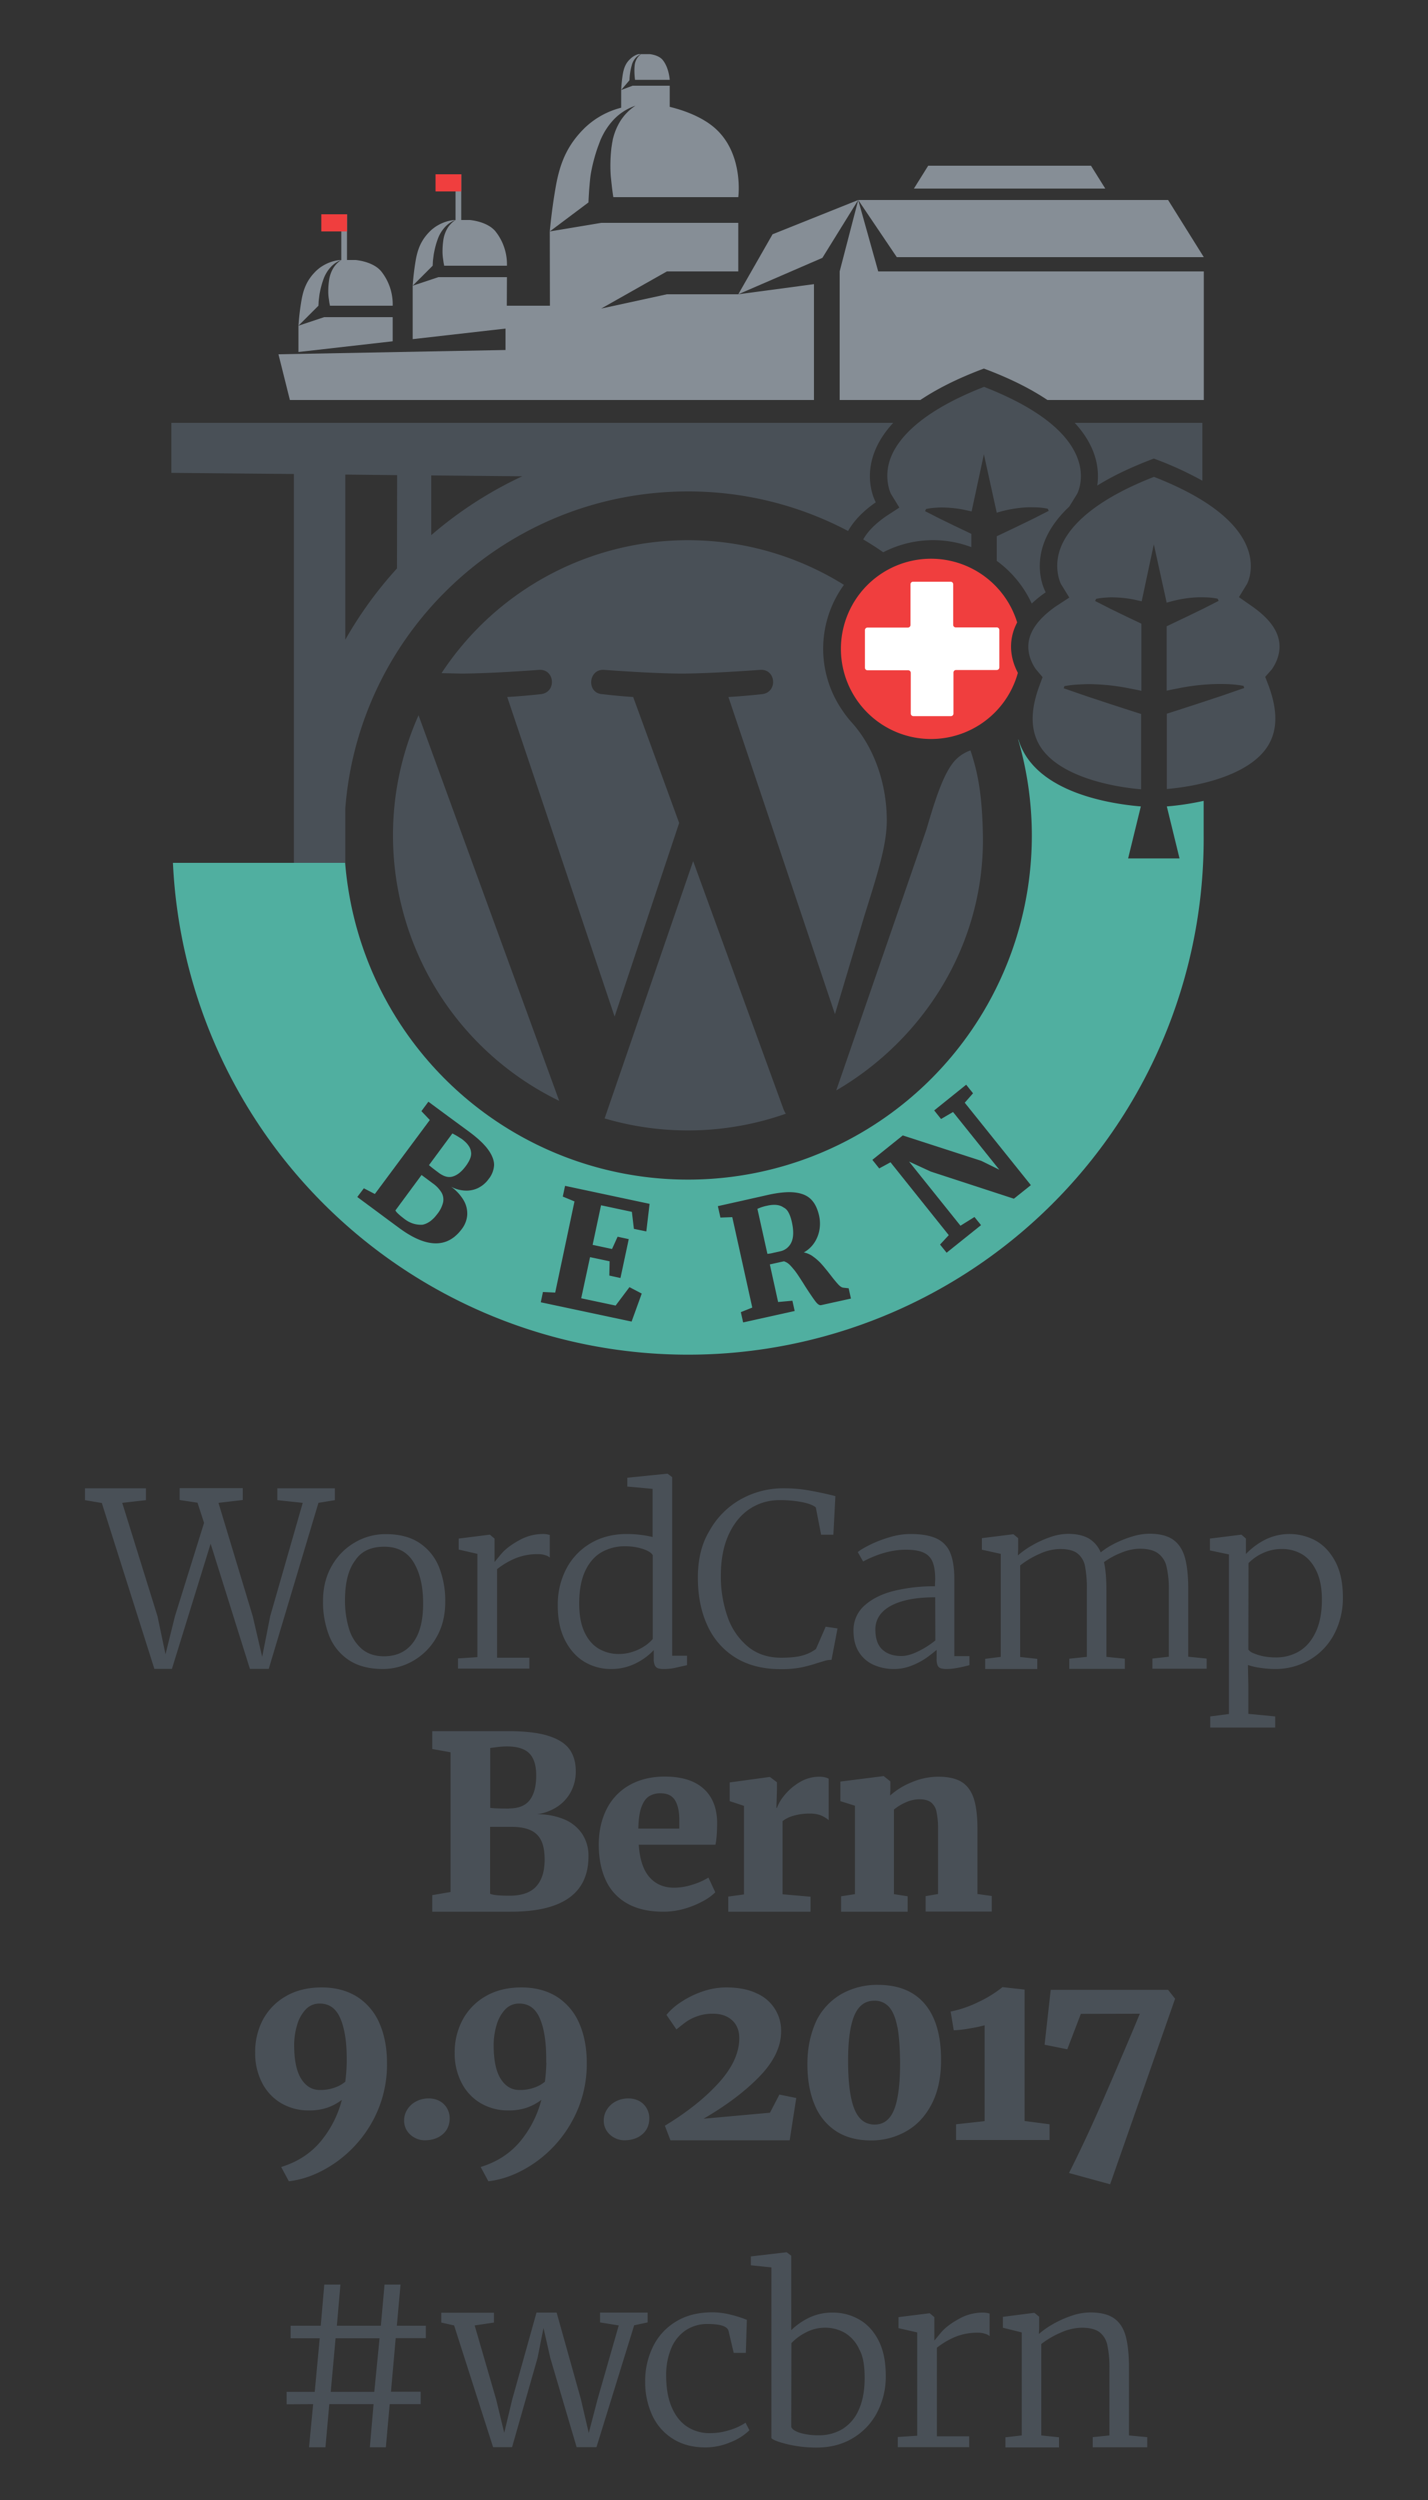 <svg id="text_mobile" data-name="text mobile" xmlns="http://www.w3.org/2000/svg" width="1000" height="1750"><rect width="100%" height="100%" fill="#333333" stroke="none"/><defs><style>.cls-1{fill:#50afa0;}.cls-2{fill:#495057;}.cls-3{fill:#868e96;}.cls-4{fill:#f03e3e;}.cls-5{fill:#fff;}</style></defs><g id="Logo"><path class="cls-1" d="M323.4 797.3l-3.5-2.2-3.1-1.7-16.4 22.2q1.5 1.4 6.9 5.4t9.9 2.5q4.7-1.4 9.1-7.4t3.5-10q-.6-4.5-6.4-8.8zM303 828.3l-7.8-5.8-18.3 24.8q.8 1.8 6.5 6.1t12.5 3.9q5.6-1.1 10.4-7.6a20.4 20.4 0 0 0 4-8.1 9.8 9.8 0 0 0-1.1-6.8 21.8 21.8 0 0 0-6.2-6.5zM548.8 845.3q-4.1-3-11.6-1.3a30.3 30.3 0 0 0-6.8 2.2l7 31.5a24.3 24.3 0 0 0 4.5-.8l4.1-.9a11.1 11.1 0 0 0 8.2-6.4q2.3-5 .4-13.8t-5.8-10.5z"/><path class="cls-1" d="M817.1 564.5l8.9 36.4h-36l8.9-36.4c-21.5-1.8-74.6-9.8-85.7-46.8h-.2a240.8 240.8 0 1 1-469.2 104q-1.4-8.8-2.1-17.7H121.1a361.1 361.1 0 0 0 721.8-19.2v-24.2a192.5 192.5 0 0 1-25.8 3.9zM342.2 825.3a19.8 19.8 0 0 1-7.6 6.4 18.7 18.7 0 0 1-9.2 1.7 23.2 23.2 0 0 1-9.5-2.7 31.5 31.5 0 0 1 8.6 9.2 18.5 18.5 0 0 1 2.7 10.3 18.2 18.2 0 0 1-3.8 10.1q-15.2 20.5-44-.8l-7.6-5.6-7.4-5.5-14.2-10.5 4.6-6.1 7.7 4L301 784l-5.9-6.2 4.9-6.6 13.8 10.2 7.9 5.8 6.4 4.7q9.5 7 13.7 12.8t4.2 10.8a16.9 16.9 0 0 1-3.8 9.8zM452.6 862l-8.7-1.8-1.4-11.9-21.6-4.6-5.9 27.7 13.6 2.9 3.9-8.6 7.8 1.7-5.8 27.2-7.8-1.7.2-10-13.7-2.9-6.2 28.8 24.1 5.1 9.7-12.9 8.6 4.5-7.1 19.6-63.6-13.5 1.5-7.2 8.6.4 13.5-63.8-8.2-3.4 1.6-7.5 59.2 12.6zM575 913.6q-1.7.4-4.1-2.8t-6.8-10q-3.3-5.3-5.6-8.7a48.7 48.7 0 0 0-4.8-6 10.6 10.6 0 0 0-4.7-3.2l-9.9 2.2 5.8 26.3 10-.9 1.6 7.2-36.1 8-1.6-7.2 8-3.2-14-63.3-8.3.3-1.8-8 16.6-3.7 8.4-1.9 3.6-.8 6.2-1.4q11.5-2.6 18.9-1.8t11.4 4.7q4.1 4 5.8 11.6a25.7 25.7 0 0 1 .3 9.5 23.5 23.5 0 0 1-3.5 9.2 21.1 21.1 0 0 1-7.5 7 16.4 16.4 0 0 1 6.8 3.1 36.5 36.5 0 0 1 6 5.5q2.7 3.1 6.1 7.5t5.4 6.5q1.9 2 3.5 2.1l3.6.4 1.6 7.2zm135-74.5l-58.2-19-15.2-7 36 44.9 9.8-6.1 4.6 5.7-24.1 19.3-4.6-5.7 6.1-6.6-40.8-51-7.9 4.3-4.8-6 21.3-17.1 55 17.8 12.6 6.2-32.4-40.4-8.4 4.9-4.8-6 22.4-18 4.8 6-5.8 6.6 46.3 57.7z"/><path class="cls-2" d="M613.3 351.6s-15-26.2 12.2-55.6H120v35l85.8.8V604h36v-38c9.5-124.2 113.3-222 240-222a239.7 239.7 0 0 1 112.1 27.7c3.7-6.6 9.8-13.4 19.4-20.1zM278 397.9a277.8 277.8 0 0 0-36.2 49.9V332.2l36.3.4zm24-23.3v-41.8l63.7.6a276.5 276.5 0 0 0-63.7 41.2zM768.4 339.9c10.4-6.5 23.4-12.8 39.6-18.9a238.9 238.9 0 0 1 34 15.5V296h-89.4c16 17.3 17.3 33.5 15.8 43.9z"/><path class="cls-3" d="M764 116H650l-10 16h134l-10-16zM223 214c0-.8.1-1.4.1-2.1s.1-1.6.2-2.4l.3-2.4c.1-.8.2-1.6.4-2.4a58.8 58.8 0 0 1 2.5-9.2 24.6 24.6 0 0 1 4.9-8.3 18.5 18.5 0 0 1 7.6-5.2c-4 0-12 2-18 8s-8.5 12.2-9.9 20.3A177.5 177.5 0 0 0 209 228l14-14z"/><path class="cls-3" d="M233 188.4a22.5 22.5 0 0 0-2.6 8.1 54 54 0 0 0-.5 8.7 32.5 32.5 0 0 0 .4 4.2l.3 2.2c.1.7.3 1.5.4 2v.4h44a37 37 0 0 0-8-24c-5.8-7.1-18-8-18-8h-6v-32h-4v32a17.5 17.5 0 0 0-6 6.4zM275 222h-48l-18 6v18.4l66-7.5V222zM313 160.4a22.5 22.5 0 0 0-2.6 8.1 54 54 0 0 0-.5 8.7 32.5 32.5 0 0 0 .4 4.2l.3 2.2c.1.7.3 1.5.4 2v.4h44a37 37 0 0 0-8-24c-5.8-7.1-18-8-18-8h-6v-32h-4v32a17.5 17.5 0 0 0-6 6.4z"/><path class="cls-3" d="M303 186c0-.8.1-1.4.1-2.1s.1-1.6.2-2.4l.3-2.4c.1-.8.2-1.6.4-2.4a58.8 58.8 0 0 1 2.5-9.2 24.6 24.6 0 0 1 4.9-8.3 18.5 18.5 0 0 1 7.6-5.2c-4 0-12 2-18 8s-8.5 12.2-9.9 20.3A177.5 177.5 0 0 0 289 200l14-14zM440.8 56.1a43.7 43.7 0 0 1 .5-5.3 42.9 42.9 0 0 1 1.1-5.1 12.5 12.5 0 0 1 2.4-4.8 9.7 9.7 0 0 1 4.2-3h-2a13.9 13.9 0 0 0-5.9 3.6c-3.1 2.9-4.3 6.5-5 10.6A101.7 101.7 0 0 0 435 63l5.8-6.8z"/><path class="cls-3" d="M445.7 41.6a11.4 11.4 0 0 0-1.3 4.6 40.5 40.5 0 0 0-.1 4.9 45.9 45.9 0 0 0 .4 4.8H469s-.5-8.6-5-14c-2.9-3.5-9-4-9-4h-6a9.2 9.2 0 0 0-3.3 3.7zM412.6 132.6c.3-3.3.5-6.5 1-10.1a117.7 117.7 0 0 1 5.1-19.7l1.8-4.8 1.1-2.4 1.2-2.3a48.2 48.2 0 0 1 5.9-8.4A37.5 37.5 0 0 1 445 74a35.1 35.1 0 0 0-12.3 13.8 42.1 42.1 0 0 0-3.2 8.4c-.2.7-.4 1.4-.5 2.2s-.3 1.4-.4 2.2-.5 3-.6 4.5a106.2 106.2 0 0 0-.3 18.2c.3 2.7.6 5.9 1 9s.5 3.8.8 5.7H517s4-30-16-48c-10.1-9.1-24.9-13.5-32-15.2V60h-26l-8 3v12.4A57.1 57.1 0 0 0 409 90c-12 12-16.9 24.3-19.8 40.6S385 162 385 162l27.1-20.3c.1-3.1.3-6 .5-9.1zM517 206l58.9-25.5L601 140l-60 24-24 42zM615 190l-14-50-13 50v90h56.5c11.2-7.5 25.7-15 44.5-22 18.8 7 33.3 14.5 44.5 22H843v-90H615z"/><path class="cls-3" d="M628 180h215l-25-40H601l27 40zM421 216l46-26h50v-34h-96l-36 6 .1 52H354.9l.1-20h-48l-18 6v37.4l65-7.4v15l-159 3 8 32h367v-81.1l-53 7.1h-50l-46 10z"/><path class="cls-4" d="M305 122h18v12h-18zM225 150h18v12h-18z"/><path class="cls-2" d="M732.3 414.6s-16.6-28.9 16.5-60l5.5-8.9c.6-1.1 5.4-11.3.3-24.9s-20.4-32.4-65.5-50c-45.1 17.6-60.6 36.8-65.5 50s-.3 23.7.3 24.9l5.9 9.6-9.5 6.2c-7.4 5.2-12.7 10.5-15.8 16.1q7.2 4.2 14 9a75.9 75.9 0 0 1 61.7-3.6v-9.3l-.4-.2-10.7-5.1-10.7-5.2-10.6-5.4.7-1.5a44.8 44.8 0 0 1 7-.9c2.3-.2 4.4-.2 6.6-.1a82.8 82.8 0 0 1 12.4 1.4l5.9 1.3 8.6-40 9 40.9a88.3 88.3 0 0 1 9.7-2.4 84.1 84.1 0 0 1 12.4-1.4c2.2 0 4.3 0 6.6.1a45.1 45.1 0 0 1 7 .9l.7 1.5-10.6 5.4-10.7 5.2-10.7 5.1-4.4 2.1v17.2a76.7 76.7 0 0 1 24.5 29.9 81.3 81.3 0 0 1 9.8-7.9zM275.2 584.7a206.5 206.5 0 0 0 116.4 185.9l-98.5-269.9a205.7 205.7 0 0 0-17.9 84zM485.4 602.8l-62 180.1a206.6 206.6 0 0 0 126.9-3.3 19.3 19.3 0 0 1-1.5-2.8zM688.3 584.7c-.5-28-3.4-43.6-8.7-59.4a26.5 26.5 0 0 0-12.7 9.3c-7.3 9.7-12.9 28.2-18.2 46.2l-63.1 182.5c61.4-35.8 104-102.4 102.7-178.6z"/><path class="cls-2" d="M589.7 497a76 76 0 0 1 1.3-87.6 206.5 206.5 0 0 0-281.8 61.8l13.3.3c21.6 0 55-2.6 55-2.6 11.1-.7 12.4 15.7 1.3 17 0 0-11.2 1.3-23.6 2l75.2 223.7 45.2-135.5-32.2-88.2c-11.1-.7-21.7-2-21.7-2-11.1-.7-9.8-17.7 1.3-17 0 0 34.1 2.6 54.4 2.6s55-2.6 55-2.6c11.1-.7 12.4 15.7 1.3 17 0 0-11.2 1.3-23.6 2l74.6 222 20.6-68.8c8.9-28.6 15.7-49.1 15.7-66.8 0-25.5-8.7-50.9-24.4-68.4a74.6 74.6 0 0 1-6.9-8.9z"/><path class="cls-4" d="M712.3 435.7a63.1 63.1 0 1 0 .5 35.3c-3.8-7.2-8.3-20.4-.5-35.3z"/><path class="cls-5" d="M697.7 439.2h-28.4a1.8 1.8 0 0 1-1.8-1.8V409a1.8 1.8 0 0 0-1.8-1.8h-26.3a1.8 1.8 0 0 0-1.8 1.8v28.5a1.8 1.8 0 0 1-1.8 1.8h-28.3a1.8 1.8 0 0 0-1.8 1.8v26.3a1.8 1.8 0 0 0 1.8 1.8H636a1.8 1.8 0 0 1 1.8 1.8v28.5a1.8 1.8 0 0 0 1.8 1.8h26.3a1.8 1.8 0 0 0 1.8-1.8v-28.7a1.8 1.8 0 0 1 1.8-1.8H698a1.8 1.8 0 0 0 1.8-1.8V441a1.8 1.8 0 0 0-2.1-1.8z"/><path class="cls-2" d="M886 473.8l4.5-5.1c.5-.7 6.8-9 5.3-19.3-1.2-8.7-7.6-17-18.9-24.9l-9.3-6.5 5.7-9.3c.6-1.1 5.4-11.3.3-24.9s-20.4-32.4-65.5-50c-45.1 17.6-60.6 36.8-65.5 50s-.3 23.7.3 24.9l5.9 9.6-9.5 6.2c-11.4 8-17.8 16.4-19 25.2-1.4 10.5 5.2 18.9 5.3 19l4.5 5.3-2.4 6.5c-6.6 18.1-6 32.2 1.6 43.3 13.9 20 49.4 27 69.8 28.7v-52.7l-7.2-2.3-15.7-5.1-15.7-5.2-15.6-5.4.5-1.5a69.3 69.3 0 0 1 9-1.1c3-.2 5.9-.3 8.8-.3a148.8 148.8 0 0 1 17 1.2l4.2.6 4.1.7 8.2 1.6 2.6.6v-47l-.4-.2-10.7-5.1-10.7-5.2-10.6-5.4.7-1.5a44.8 44.8 0 0 1 7-.9c2.3-.2 4.4-.2 6.6-.1a82.8 82.8 0 0 1 12.4 1.4l5.9 1.3L808 381l9 40.9a88.3 88.3 0 0 1 9.7-2.4 84.1 84.1 0 0 1 12.4-1.4c2.2 0 4.3 0 6.6.1a45.1 45.1 0 0 1 7 .9l.7 1.5-10.6 5.4-10.7 5.2-10.7 5.1-4.4 2.1v45.1l2.6-.6 8.2-1.6 4.1-.7 4.2-.6a151.3 151.3 0 0 1 17-1.2c2.9 0 5.8 0 8.7.2a69.9 69.9 0 0 1 9 1.1l.5 1.5-15.6 5.4-15.7 5.2-15.7 5.1-7.2 2.3v52.7c20.4-1.7 55.9-8.8 69.8-28.7 7.7-11.1 8.2-25.2 1.6-43.3z"/></g><g id="Text"><path class="cls-2" d="M59.5 1050.1v-8.3h42.7v8.3l-16.6 1.9 24.7 79.4 5.6 26.6 6.6-26.6 20.4-65.4-4.6-14.1-12.5-1.9v-8.3H170v8.3l-17 2 24 79.4 6.6 28.4 5.6-28.4L212 1052l-17.8-1.9v-8.3h40.3v8.3L223 1052l-34.8 116.2H175l-27.5-87.6-27.1 87.6h-12.3l-36.8-116.1zM293.8 1080.1a36.6 36.6 0 0 1 13.7 17 63.9 63.9 0 0 1 4.3 24.2q0 14.2-6.2 24.9a43.6 43.6 0 0 1-16.3 16.4 42.3 42.3 0 0 1-21.1 5.7q-14.6 0-24-6.3a36.3 36.3 0 0 1-13.7-17 64.5 64.5 0 0 1-4.3-24.2q0-14.1 6.2-24.8a43.6 43.6 0 0 1 16.3-16.4 42 42 0 0 1 21.1-5.7q14.6-.1 24 6.2zm-4.1 13.6q-6.6-11-20.6-11t-20.3 9.5q-7.2 9.5-7.2 27.8a66.6 66.6 0 0 0 2.8 20.1 30 30 0 0 0 8.9 14.1q6.1 5.2 15.6 5.2 13.1 0 20.3-9.5t7.1-27.7q0-17.5-6.6-28.5zM334.3 1160v-72.3l-13.1-3v-7.7l21.5-2.7h.4l3.2 2.7v16.3h.1l4.4-5.3q4.1-5 12.4-9.6a34 34 0 0 1 16.7-4.6 16 16 0 0 1 5.1.7v15.8a7.1 7.1 0 0 0-3-1.6 14.9 14.9 0 0 0-4.8-.8 41 41 0 0 0-16.7 3.1 55.3 55.3 0 0 0-12.4 7.4v62h22.6v7.6h-50v-7.1zM396.5 1098.3a44.6 44.6 0 0 1 16.9-17.9q11-6.6 25.6-6.6a80.4 80.4 0 0 1 18 2.1v-33.7l-17.7-1.6v-6.2l27.8-2.8h.4l3.2 2.4v125h10.4v6.6l-1.7.4-7.6 1.7a38.1 38.1 0 0 1-6.9.6 13.4 13.4 0 0 1-4.1-.5 3.9 3.9 0 0 1-2.2-2 10.7 10.7 0 0 1-.8-4.7v-6a44.3 44.3 0 0 1-12.9 9.4 38.2 38.2 0 0 1-17.1 3.8 35.8 35.8 0 0 1-18.5-5q-8.4-5-13.6-15.1t-5.1-24.7a53.6 53.6 0 0 1 5.9-25.2zm60.6-9.7q-1.4-2.5-7.1-4.4a39.6 39.6 0 0 0-12.2-1.8 32.4 32.4 0 0 0-16.8 4.3q-7.2 4.3-11.3 13.2t-4.1 22.6q0 12.1 3.7 20t10 11.6a27.4 27.4 0 0 0 14.1 3.7 30.8 30.8 0 0 0 9.8-1.6 33.5 33.5 0 0 0 8.3-4 27 27 0 0 0 5.6-4.9zM496.7 1071.8a56.8 56.8 0 0 1 21.7-22.1 61 61 0 0 1 30.8-7.9 99.2 99.2 0 0 1 16.7 1.4q8.1 1.4 16.4 3.4l2.7.7-1.4 27H575l-3.7-19.1q-2.5-2.2-9.1-3.6a77.5 77.5 0 0 0-16.3-1.5 37.3 37.3 0 0 0-21 6.2q-9.3 6.2-14.7 18.1t-5.4 28.5a84.8 84.8 0 0 0 4.6 28.6 46.9 46.9 0 0 0 14.2 21q9.5 7.9 23.4 7.9 9.7 0 15.1-1.6a28.1 28.1 0 0 0 9.3-4.5l6.8-15.6 8.3 1.2-4.2 22a17.1 17.1 0 0 0-4.5.6l-5.6 1.7a96.2 96.2 0 0 1-11.6 3.1 72.6 72.6 0 0 1-14 1.1q-18.3 0-31.3-7.9a50.9 50.9 0 0 1-19.8-22.4q-6.8-14.5-6.8-33.8t8-32.5zM654.9 1105.5q0-7.7-1.8-12.1a11.9 11.9 0 0 0-6.2-6.5q-4.4-2.1-12.5-2.1-14.3 0-29.9 8.2h-.1l-3.7-6.5q1.9-1.8 8-4.9a85.9 85.9 0 0 1 13.8-5.4 51 51 0 0 1 14.9-2.4q11.6 0 18.3 3.1a18.8 18.8 0 0 1 9.7 10q2.9 6.9 2.9 18.5v53.9h10.6v6.3q-10 2.7-15.9 2.7a14.7 14.7 0 0 1-4.2-.5 3.6 3.6 0 0 1-2.2-2 11.4 11.4 0 0 1-.7-4.7v-6.2a94.7 94.7 0 0 1-7.6 5.9 49.2 49.2 0 0 1-9.8 5.1 32.8 32.8 0 0 1-12.4 2.4 34.5 34.5 0 0 1-14.3-2.9 23.2 23.2 0 0 1-10.3-8.9q-3.8-6-3.8-14.8a22.9 22.9 0 0 1 8-18.1q8-7 20.8-10.1a118.4 118.4 0 0 1 28.2-3.1zm0 12.6q-13.8 0-23.2 2.8t-14.1 7.9a16.9 16.9 0 0 0-4.6 11.8q0 9.7 5 14.2t13.4 4.4q4.9 0 11.5-3.2a61.3 61.3 0 0 0 12.1-7.7zM700.8 1159.8v-72.1l-13.2-2.9v-8.1l21.7-2.7h.4l3.3 2.7v7.8l-.2 4.3a60.2 60.2 0 0 1 9.9-7 72 72 0 0 1 12.7-5.8 38.5 38.5 0 0 1 12.4-2.3q9 0 14.6 3.2a20.2 20.2 0 0 1 8.4 9.8 50.2 50.2 0 0 1 9.1-5.9 73.5 73.5 0 0 1 12.5-5.1 42.5 42.5 0 0 1 12.4-2.1q10.7 0 16.6 4.1t8.3 12.4q2.4 8.3 2.4 22.4v47.2l12.9 1.3v7.1h-38v-7.1l11.5-1.3v-46.6a69 69 0 0 0-1.6-16.5 15.8 15.8 0 0 0-6-9.3q-4.4-3.2-12.8-3.2a35.3 35.3 0 0 0-13.1 2.9 52.7 52.7 0 0 0-11.9 6.5q1.7 7.4 1.7 19.7v46.6l12.9 1.3v7.1h-38.9v-7.1l12.3-1.3v-47a79.8 79.8 0 0 0-1.3-16.5 14.8 14.8 0 0 0-5.4-9q-4-3-12.1-3a35.6 35.6 0 0 0-14.3 3.4 62.3 62.3 0 0 0-13.6 8.1v64.1l12 1.3v7.1h-36.5v-7.1zM882.6 1167.5a43.6 43.6 0 0 1-8.7-2l.3 15.1v19.1l18.8 1.8v7.8h-45.5v-7.8l13.1-1.7v-111.7l-13.3-2.8v-8.3l21.7-2.7h.4l3.1 2.7v10.8a50.3 50.3 0 0 1 13.2-9.9 38.5 38.5 0 0 1 35.9.7q8.4 4.8 13.6 14.7t5.2 24.8a54.5 54.5 0 0 1-5.9 25.4 45.2 45.2 0 0 1-16.9 18.1 47.2 47.2 0 0 1-25.1 6.7 71.7 71.7 0 0 1-9.9-.8zm-8.4-12.8a8.1 8.1 0 0 0 3.7 2.6 33.6 33.6 0 0 0 6.9 2.1 43.3 43.3 0 0 0 8.5.8 31.6 31.6 0 0 0 16.5-4.3q7.2-4.3 11.5-13.3t4.4-22.2q.1-12.3-3.7-20.4t-10-11.9a27.3 27.3 0 0 0-14.3-3.8 30.8 30.8 0 0 0-13.6 3 32.9 32.9 0 0 0-9.8 6.9zM315.5 1324.4v-97.8l-12.8-2.3v-12.5h53q17.9 0 28.3 3.3t14.8 9.4q4.4 6.1 4.4 15.3a30.1 30.1 0 0 1-3.5 14.6 28.4 28.4 0 0 1-9.6 10.4 35.1 35.1 0 0 1-14 5.2 47.8 47.8 0 0 1 18.9 3.5 28 28 0 0 1 12.6 10.1 27.6 27.6 0 0 1 4.5 15.8q0 38.8-54.4 38.8h-55v-11.6zm41.2 2.6q12.9 0 18.8-6.5t5.9-18.7q0-8.4-2.4-13.4a14.9 14.9 0 0 0-7.6-7.3q-5.1-2.3-13.3-2.3h-14.9v46.8q2.7 1.4 13.5 1.4zm-.1-61.1q9.9 0 14.4-5.9t4.5-17.2q0-10.5-4.8-15.4t-15.8-4.9a61.3 61.3 0 0 0-6.3.4l-5.3.7v41.9q3.2.5 13.3.5zM425.1 1265.8a39.8 39.8 0 0 1 16.2-16.5q10.5-5.7 24.2-5.7 17.5 0 26.9 8.2t9.8 23.4q0 10.6-1.2 16.1h-53.7q1 15.3 7.5 22.7t17.3 7.4a42.7 42.7 0 0 0 13-2.2 46.3 46.3 0 0 0 11-4.9l4.8 10.3a35.7 35.7 0 0 1-8.6 6.2 62.6 62.6 0 0 1-13 5.3 53 53 0 0 1-14.7 2.1q-15.4 0-25.6-5.9a35.5 35.5 0 0 1-14.9-16.4q-4.8-10.5-4.8-24.7t5.8-25.4zm50.6 14.2v-6q0-8.9-3-13.8t-10.1-4.9a15 15 0 0 0-8.1 2.1q-3.3 2.1-5.3 7.5T447 1280zM521 1326.1v-62l-10-3.3v-13.1l27.8-3.8h.4l4.9 3.7v4.8l-.4 13.1h.4a29.2 29.2 0 0 1 5.3-8.9 39.1 39.1 0 0 1 10.5-9 26.5 26.5 0 0 1 13.9-3.9 17.2 17.2 0 0 1 3.8.4 9.3 9.3 0 0 1 2.7 1v29a20.3 20.3 0 0 0-5.9-3.5 21.8 21.8 0 0 0-7.3-1.1 39.4 39.4 0 0 0-11.3 1.5 21.2 21.2 0 0 0-7.8 3.8v51.2l19.6 1.7v10.5H510v-10.6zM598.7 1325.9V1264l-10.2-3.2v-13.7l30-3.8h.4l4.6 3.7v6.1l-.2 3.8a50.8 50.8 0 0 1 15.1-9.3 47.8 47.8 0 0 1 18.7-3.9q10.3 0 16.2 3.6t8.6 11.6q2.6 8 2.6 21.7v45.2l10 1.4v10.9h-46.3v-10.8l8.7-1.5v-45.1a56.6 56.6 0 0 0-1.1-12.5 11.1 11.1 0 0 0-3.9-6.6q-2.8-2.1-8.1-2.1a23.1 23.1 0 0 0-9.6 2.2 34.2 34.2 0 0 0-8.2 5v59.2l9.6 1.5v10.8H589v-10.8zM261.1 1484.5a85.4 85.4 0 0 1-26.1 29.3q-16 11.1-32.7 13.1l-5.4-10q16.9-5.2 27.4-17.6a74.6 74.6 0 0 0 15.1-29.4 36.2 36.2 0 0 1-10 5.4 38.5 38.5 0 0 1-12.9 2 37.8 37.8 0 0 1-19.5-5 35 35 0 0 1-13.4-14.2 44.6 44.6 0 0 1-4.9-21.2 48.1 48.1 0 0 1 5.3-22.9 41.7 41.7 0 0 1 16.1-16.6q10.6-6.2 25.2-6.2t25.2 6.8a41.4 41.4 0 0 1 15.4 18.7q5.1 11.9 5.1 27.3a82.3 82.3 0 0 1-9.9 40.5zm-18.3-40.6v-2.8q0-17.9-4.5-28.3t-14.5-10.3a13 13 0 0 0-9.8 4.2 26.5 26.5 0 0 0-6 11 48.8 48.8 0 0 0-2 13.9q0 15.9 5 23.7t13.2 7.7a29.6 29.6 0 0 0 10.2-1.7 23.1 23.1 0 0 0 7.4-4.1 131.9 131.9 0 0 0 1-13.3zM285.4 1476.4a15.8 15.8 0 0 1 6.2-5.5 18.4 18.4 0 0 1 8.4-2 16 16 0 0 1 8 1.9 13.2 13.2 0 0 1 5.1 5.1 13.8 13.8 0 0 1 1.8 6.8q0 7.1-4.9 11.3t-12.6 4.2a14.5 14.5 0 0 1-7-1.8 14.3 14.3 0 0 1-5.4-4.9 13 13 0 0 1-2-7.2 14.1 14.1 0 0 1 2.4-7.9zM400.8 1484.5a85.4 85.4 0 0 1-26.1 29.3q-16 11.1-32.7 13.1l-5.4-10q16.9-5.2 27.4-17.6a74.6 74.6 0 0 0 15.1-29.4 36.2 36.2 0 0 1-10 5.4 38.5 38.5 0 0 1-12.9 2 37.8 37.8 0 0 1-19.5-5 35 35 0 0 1-13.4-14.2 44.6 44.6 0 0 1-4.9-21.2 48.1 48.1 0 0 1 5.5-22.9 41.7 41.7 0 0 1 16.1-16.6q10.6-6.2 25.2-6.2t25.2 6.8a41.4 41.4 0 0 1 15.4 18.7q5.1 11.9 5.1 27.3a82.3 82.3 0 0 1-10.1 40.5zm-18.3-40.6v-2.8q0-17.9-4.5-28.3t-14.5-10.3a13 13 0 0 0-9.8 4.2 26.5 26.5 0 0 0-6 11 48.8 48.8 0 0 0-2 13.9q0 15.9 5 23.7t13.3 7.7a29.6 29.6 0 0 0 10.2-1.7 23.1 23.1 0 0 0 7.4-4.1 131.9 131.9 0 0 0 1-13.3zM425.2 1476.4a15.8 15.8 0 0 1 6.2-5.5 18.4 18.4 0 0 1 8.4-2 16 16 0 0 1 8 1.9 13.2 13.2 0 0 1 5.1 5.1 13.8 13.8 0 0 1 1.8 6.8q0 7.1-4.9 11.3t-12.6 4.2a14.5 14.5 0 0 1-7-1.8 14.3 14.3 0 0 1-5.4-4.9 13 13 0 0 1-2-7.2 14.1 14.1 0 0 1 2.4-7.9zM503.3 1458q14.4-15.9 14.4-31.3 0-7.9-5-12.5t-13.5-4.6a31.2 31.2 0 0 0-10.7 1.7 32.8 32.8 0 0 0-7.6 3.7q-2.8 2-7.2 5.6l-7-10.2a44.5 44.5 0 0 1 9.8-8.7 64.6 64.6 0 0 1 15-7.5 50.8 50.8 0 0 1 17.1-3q12.8 0 21.4 4.2a28.3 28.3 0 0 1 17 26.6q0 15.9-15.1 31.5t-39.2 29.6l46.5-4.2 6.6-12.7 11.8 2.4-4.6 29.6h-83.5l-3.9-10.2q23.3-14.1 37.7-30zM571.9 1414.1a44.4 44.4 0 0 1 17.9-18.6 51 51 0 0 1 24.9-6.1q21.8 0 33.1 13.6t11.2 39.2q0 18-6.6 30.7t-17.8 19a49 49 0 0 1-24.7 6.4q-14.3 0-24.3-6.4a39.9 39.9 0 0 1-15.1-18.5q-5.1-12-5.1-28.7t6.5-30.6zm56.5 4.9q-1.8-9.5-5.7-14a13.3 13.3 0 0 0-10.5-4.5q-9.5 0-13.9 10.3t-4.4 31.6q0 23 4.4 33.9t14.2 10.9q9.4 0 13.6-10.4t4.2-32.4q-.1-15.9-1.8-25.4zM689.5 1484.8v-67.1a91.9 91.9 0 0 1-10.5 2.2 73.7 73.7 0 0 1-11.1 1.3l-2.2-13.1a80.3 80.3 0 0 0 19.7-6.8A81.7 81.7 0 0 0 702 1391h.1l15.4 1.7v92l17.5 2.3v11h-65.5v-11zM756.9 1409.7l-9.5 24.8-15.9-3.2 4.3-38.4H818l4.9 6.2-45.5 129.9-28.8-7.9q10.8-21.4 21.3-45.3t23.8-55.4l4.5-10.8zM200.7 1683v-8.7h19.7l3.5-37.5h-20.4v-8.8h21.1l2.5-28.8h11.3l-2.5 28.8h30.8l2.6-28.8h11.2l-2.6 28.8h20.3v8.7h-21.1l-3.3 37.5h20.8v8.7h-21.7l-2.7 30.2H259l2.6-30.2h-31l-2.7 30.2h-11.5l2.9-30.2zm65.1-46.2H235l-3.4 37.5h30.5zM309 1625.8v-6.9h36.9v6.9l-13.5 2 15.1 52 5.6 23.2 5.6-23.4 17-60.8h14.1l17 60.7 5.5 23.6 6.1-23.4 14.9-51.9-13.1-2.1v-6.9h33.3v6.9l-9.4 2-26.4 85.3h-13.9l-18.4-62.3-4.8-21.1-4.2 21.1-17.8 62.3h-13.3l-27.3-85.2zM512.1 1620.4a75.3 75.3 0 0 1 10.9 3.5l-.7 23.1h-8.5l-3.6-15.3q-1.2-4.9-14.6-4.9a27.1 27.1 0 0 0-15.4 4.4 28 28 0 0 0-10.1 12.5 47.7 47.7 0 0 0-3.6 19.2q0 13.3 4 22.4t10.9 13.5a28.3 28.3 0 0 0 15.7 4.4 45.4 45.4 0 0 0 14-2.2 41.4 41.4 0 0 0 11-5.1l2.7 5.3a40.3 40.3 0 0 1-13.6 8.5 45.2 45.2 0 0 1-17.1 3.5q-13.4 0-23-6.1a38.2 38.2 0 0 1-14.4-16.5 55.3 55.3 0 0 1-4.9-23.6 54.4 54.4 0 0 1 5.4-24.2 41.9 41.9 0 0 1 16-17.6q10.6-6.6 25.9-6.6a52.9 52.9 0 0 1 13 1.8zM525.8 1585.7v-6.2l24.8-2.9h.3l3.2 2.4v52.1a47 47 0 0 1 12.7-8.8 37.6 37.6 0 0 1 16.4-3.5 37 37 0 0 1 18.4 4.8q8.5 4.8 13.6 14.7t5.1 24.8a54.3 54.3 0 0 1-5.9 25.3 45.2 45.2 0 0 1-17 18.2q-11 6.7-25.6 6.7a87.1 87.1 0 0 1-14.1-1.1 80.1 80.1 0 0 1-11.6-2.7q-4.7-1.5-5.9-2.8v-119.5zm28.3 113.3q1.3 2.6 6.8 4.2a46 46 0 0 0 12.3 1.5 31.6 31.6 0 0 0 16.8-4.4 29.5 29.5 0 0 0 11.4-13.5q4.1-9 4.1-22.3t-3.7-19.8a25.8 25.8 0 0 0-10-11.6 27.2 27.2 0 0 0-14.1-3.7 28.3 28.3 0 0 0-13.5 3.4 36.4 36.4 0 0 0-10 7.4zM642.3 1705v-72.3l-13.1-3v-7.7l21.5-2.7h.4l3.2 2.7v16.3h.1l4.4-5.3q4.1-5 12.4-9.6a34 34 0 0 1 16.7-4.6 16 16 0 0 1 5.1.7v15.8a7.1 7.1 0 0 0-3-1.6 14.9 14.9 0 0 0-4.8-.8 41 41 0 0 0-16.7 3.1 55.3 55.3 0 0 0-12.4 7.4v62h22.6v7.6h-50v-7.1zM715.5 1704.8v-72.1l-13.2-3.3v-7.6l21.7-2.8h.4l3.3 2.7v7.8l-.2 4.3a58.9 58.9 0 0 1 10-7 72.1 72.1 0 0 1 13-5.8 40.9 40.9 0 0 1 12.9-2.3q10.8 0 16.7 4.1t8.2 12.5q2.3 8.4 2.3 22.4v47.1l12.8 1.2v7.1h-38.2v-7.1l11.7-1.2v-47a73 73 0 0 0-1.5-16.4 15.1 15.1 0 0 0-5.6-9q-4.2-3-12.2-3a37.1 37.1 0 0 0-14.7 3.4 62.4 62.4 0 0 0-13.7 8v64l12.4 1.3v7.1h-37.5v-7.1z"/></g></svg>